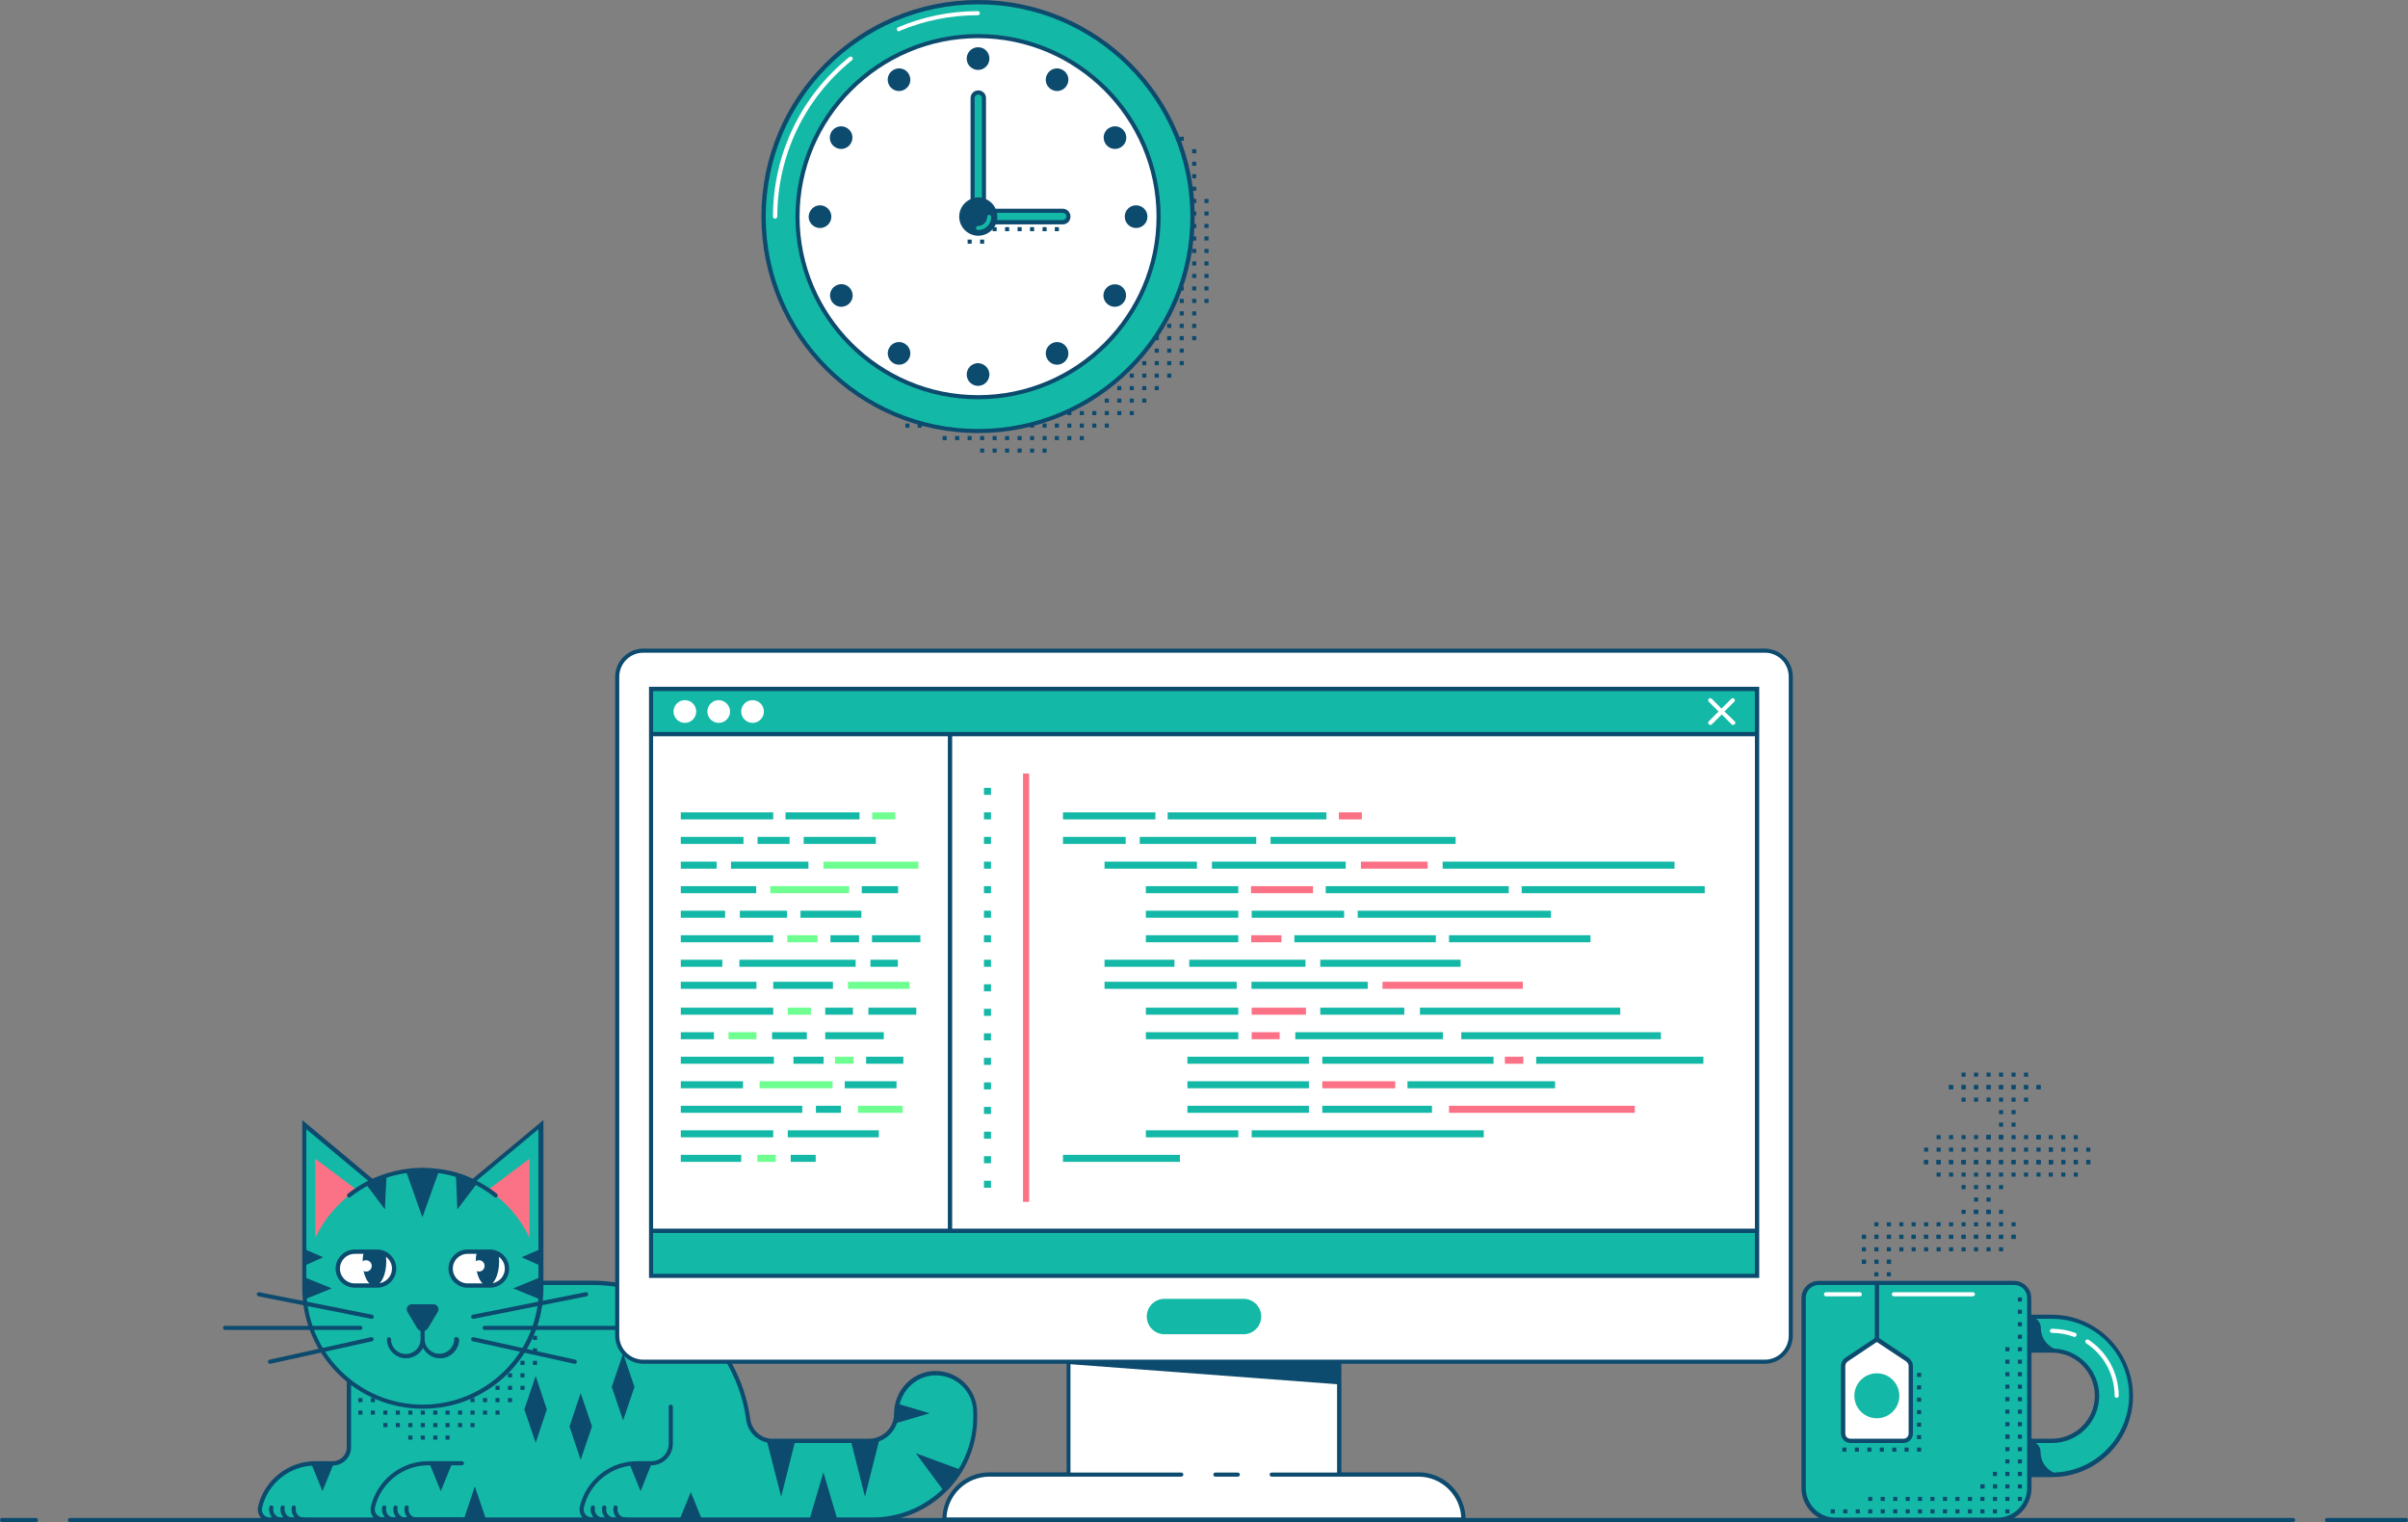 <?xml version="1.0" encoding="utf-8"?>
<!-- Generator: Adobe Illustrator 27.0.1, SVG Export Plug-In . SVG Version: 6.00 Build 0)  -->
<svg version="1.1" id="Ñëîé_1" xmlns="http://www.w3.org/2000/svg" xmlns:xlink="http://www.w3.org/1999/xlink" x="0px" y="0px"
	 viewBox="0 0 1060.4 670.2" style="enable-background:new 0 0 1060.4 670.2;" xml:space="preserve">
<rect x="0" y="0" width="1060.4" height="670.2" fill="#808080" stroke="none"/>
<style type="text/css">
	.st0{fill:#14B8A6;}
	.st1{fill:#0C4A6E;}
	.st2{fill:#FB7185;}
	.st3{fill:#FFFFFF;}
	.st4{fill:#6EFF90;}
</style>
<g>
	<g>
		<path class="st0" d="M411.3,604.6c-9.4,0.4-16.6,8.5-16.6,17.9c0,6.6-5.4,11.9-11.9,11.9h-42.7l0,0c-5.4,0-9.8-4-10.6-9.4
			c-4.6-33.9-33.6-60.2-68.8-60.2h-107v72.4c0,3.9-3.2,7.1-7.1,7.1h-7.8c-11.9,0-21.8,8.3-24.3,19.5c-0.6,2.8,1.6,5.4,4.4,5.4h201.3
			h9.9h54c25,0,45.3-20.3,45.3-45.3V622C429.5,612.1,421.3,604.1,411.3,604.6z"/>
		<g>
			<g>
				<path class="st1" d="M123.9,670.1c-1.7,0-3.2-0.7-4.2-2c-1-1.3-1.4-2.9-1.1-4.5c0.1-0.5,0.6-0.8,1.1-0.7
					c0.5,0.1,0.8,0.6,0.7,1.1c-0.2,1,0,2.1,0.7,2.9c0.7,0.9,1.7,1.3,2.8,1.3c0.5,0,0.9,0.4,0.9,0.9
					C124.8,669.7,124.4,670.1,123.9,670.1z"/>
				<path class="st1" d="M128.9,670.1c-1.7,0-3.2-0.7-4.2-2c-1-1.3-1.4-2.9-1.1-4.5c0.1-0.5,0.6-0.8,1.1-0.7
					c0.5,0.1,0.8,0.6,0.7,1.1c-0.2,1,0,2.1,0.7,2.9c0.7,0.9,1.7,1.3,2.8,1.3c0.5,0,0.9,0.4,0.9,0.9
					C129.8,669.7,129.4,670.1,128.9,670.1z"/>
				<path class="st1" d="M133.8,670.1c-1.7,0-3.2-0.7-4.2-2c-1-1.3-1.4-2.9-1.1-4.5c0.1-0.5,0.6-0.8,1.1-0.7
					c0.5,0.1,0.8,0.6,0.7,1.1c-0.2,1,0,2.1,0.7,2.9c0.7,0.9,1.7,1.3,2.8,1.3c0.5,0,0.9,0.4,0.9,0.9
					C134.8,669.7,134.4,670.1,133.8,670.1z"/>
			</g>
			<g>
				<path class="st1" d="M173.6,670.1c-1.7,0-3.2-0.7-4.2-2c-1-1.3-1.4-2.9-1.1-4.5c0.1-0.5,0.6-0.8,1.1-0.7
					c0.5,0.1,0.8,0.6,0.7,1.1c-0.2,1,0,2.1,0.7,2.9c0.7,0.9,1.7,1.3,2.8,1.3c0.5,0,0.9,0.4,0.9,0.9
					C174.5,669.7,174.1,670.1,173.6,670.1z"/>
				<path class="st1" d="M178.6,670.1c-1.7,0-3.2-0.7-4.2-2c-1-1.3-1.4-2.9-1.1-4.5c0.1-0.5,0.6-0.8,1.1-0.7
					c0.5,0.1,0.8,0.6,0.7,1.1c-0.2,1,0,2.1,0.7,2.9c0.7,0.9,1.7,1.3,2.8,1.3c0.5,0,0.9,0.4,0.9,0.9
					C179.5,669.7,179.1,670.1,178.6,670.1z"/>
				<path class="st1" d="M183.5,670.1c-1.7,0-3.2-0.7-4.2-2c-1-1.3-1.4-2.9-1.1-4.5c0.1-0.5,0.6-0.8,1.1-0.7
					c0.5,0.1,0.8,0.6,0.7,1.1c-0.2,1,0,2.1,0.7,2.9c0.7,0.9,1.7,1.3,2.8,1.3c0.5,0,0.9,0.4,0.9,0.9
					C184.5,669.7,184.1,670.1,183.5,670.1z"/>
			</g>
			<g>
				<path class="st1" d="M265.5,670.1c-1.7,0-3.2-0.7-4.2-2c-1-1.3-1.4-2.9-1.1-4.5c0.1-0.5,0.6-0.8,1.1-0.7
					c0.5,0.1,0.8,0.6,0.7,1.1c-0.2,1,0,2.1,0.7,2.9c0.7,0.9,1.7,1.3,2.8,1.3c0.5,0,0.9,0.4,0.9,0.9
					C266.5,669.7,266,670.1,265.5,670.1z"/>
				<path class="st1" d="M270.5,670.1c-1.7,0-3.2-0.7-4.2-2c-1-1.3-1.4-2.9-1.1-4.5c0.1-0.5,0.6-0.8,1.1-0.7
					c0.5,0.1,0.8,0.6,0.7,1.1c-0.2,1,0,2.1,0.7,2.9c0.7,0.9,1.7,1.3,2.8,1.3c0.5,0,0.9,0.4,0.9,0.9
					C271.4,669.7,271,670.1,270.5,670.1z"/>
				<path class="st1" d="M275.5,670.1c-1.7,0-3.2-0.7-4.2-2c-1-1.3-1.4-2.9-1.1-4.5c0.1-0.5,0.6-0.8,1.1-0.7
					c0.5,0.1,0.8,0.6,0.7,1.1c-0.2,1,0,2.1,0.7,2.9c0.7,0.9,1.7,1.3,2.8,1.3c0.5,0,0.9,0.4,0.9,0.9
					C276.4,669.7,276,670.1,275.5,670.1z"/>
			</g>
			<g>
				<path class="st1" d="M384.2,670.1H118.9c-1.7,0-3.2-0.7-4.2-2c-1-1.3-1.4-2.9-1.1-4.5c2.6-11.7,13.2-20.2,25.2-20.2h7.8
					c3.4,0,6.1-2.8,6.1-6.1v-73.4h108c35,0,65,26.2,69.7,61c0.7,4.9,4.8,8.6,9.6,8.6h42.7c3,0,5.7-1.2,7.8-3.2
					c2.1-2.1,3.2-4.8,3.2-7.7c0-10.1,7.6-18.4,17.4-18.9l0,0c5.1-0.2,9.9,1.6,13.5,5c3.7,3.5,5.7,8.2,5.7,13.3v1.9
					C430.5,649.4,409.7,670.1,384.2,670.1z M138.8,645.3c-11.1,0-21,7.9-23.4,18.7c-0.2,1,0,2.1,0.7,2.9c0.7,0.9,1.7,1.3,2.8,1.3
					h265.3c24.5,0,44.4-19.9,44.4-44.4V622c0-4.5-1.8-8.8-5.1-11.9c-3.3-3.1-7.6-4.7-12.2-4.5l0,0c-8.7,0.4-15.7,8-15.7,17
					c0,3.4-1.3,6.6-3.7,9c-2.4,2.4-5.7,3.8-9.1,3.8h-42.7c-5.8,0-10.7-4.4-11.5-10.2c-4.6-33.9-33.7-59.4-67.8-59.4H154.6v71.5
					c0,4.4-3.6,8-8,8H138.8z"/>
			</g>
			<g>
				<path class="st1" d="M203.4,670.1h-34.8c-1.7,0-3.2-0.7-4.2-2c-1-1.3-1.4-2.9-1.1-4.5c2.6-11.7,13.2-20.2,25.2-20.2h14.9
					c0.5,0,0.9,0.4,0.9,0.9c0,0.5-0.4,0.9-0.9,0.9h-14.9c-11.1,0-21,7.9-23.4,18.7c-0.2,1,0,2.1,0.7,2.9c0.7,0.9,1.7,1.3,2.8,1.3
					h34.8c0.5,0,0.9,0.4,0.9,0.9C204.3,669.7,203.9,670.1,203.4,670.1z"/>
			</g>
			<g>
				<g>
					<path class="st1" d="M260.6,670.1c-1.7,0-3.2-0.7-4.2-2c-1-1.3-1.4-2.9-1.1-4.5c2.6-11.7,13.2-20.2,25.2-20.2h6.3
						c4.2,0,7.7-3.4,7.7-7.7v-16.3c0-0.5,0.4-0.9,0.9-0.9c0.5,0,0.9,0.4,0.9,0.9v16.3c0,5.3-4.3,9.5-9.5,9.5h-6.3
						c-11.1,0-21,7.9-23.4,18.7c-0.2,1,0,2.1,0.7,2.9c0.7,0.9,1.7,1.3,2.8,1.3c0.5,0,0.9,0.4,0.9,0.9
						C261.5,669.7,261.1,670.1,260.6,670.1z"/>
				</g>
			</g>
			<polygon class="st1" points="147,644.3 142,656.6 137,644.3 			"/>
			<g>
				<polygon class="st1" points="287,644.3 282.1,656.6 277.1,644.3 				"/>
				<polygon class="st1" points="299.2,669.3 304.2,657 309.2,669.3 				"/>
			</g>
			<g>
				<polygon class="st1" points="199.1,644.3 194.1,656.6 189.1,644.3 				"/>
				<polygon class="st1" points="204.2,669.2 209.1,654.5 214.1,669.2 				"/>
			</g>
			<g>
				<polygon class="st1" points="235.9,605.9 230.9,620.6 235.9,635.3 240.8,620.6 				"/>
				<polygon class="st1" points="255.7,613.4 250.8,628.1 255.7,642.8 260.7,628.1 				"/>
				<polygon class="st1" points="274.4,596 269.4,610.7 274.4,625.4 279.4,610.7 				"/>
			</g>
			<g>
				<polygon class="st1" points="350.2,634.4 344,659 337.7,634.4 				"/>
				<polygon class="st1" points="387.1,634.4 380.9,659 374.7,634.4 				"/>
				<polygon class="st1" points="356.4,669.3 362.6,648.3 368.8,669.3 				"/>
				<polygon class="st1" points="395.3,618.1 409.4,622.3 394,626.8 				"/>
				<polygon class="st1" points="415.6,656.5 403.3,639.9 423.1,647.2 				"/>
			</g>
		</g>
		<g>
			<rect x="157.8" y="615.6" class="st1" width="1.8" height="1.8"/>
			<rect x="163.3" y="615.6" class="st1" width="1.8" height="1.8"/>
			<rect x="201.7" y="615.6" class="st1" width="1.8" height="1.8"/>
			<rect x="212.7" y="615.6" class="st1" width="1.8" height="1.8"/>
			<rect x="223.7" y="615.6" class="st1" width="1.8" height="1.8"/>
			<rect x="207.2" y="615.6" class="st1" width="1.8" height="1.8"/>
			<rect x="218.2" y="615.6" class="st1" width="1.8" height="1.8"/>
			<rect x="157.8" y="621.1" class="st1" width="1.8" height="1.8"/>
			<rect x="163.3" y="621.1" class="st1" width="1.8" height="1.8"/>
			<rect x="168.8" y="621.1" class="st1" width="1.8" height="1.8"/>
			<rect x="190.8" y="621.1" class="st1" width="1.8" height="1.8"/>
			<rect x="179.8" y="621.1" class="st1" width="1.8" height="1.8"/>
			<rect x="201.7" y="621.1" class="st1" width="1.8" height="1.8"/>
			<rect x="212.7" y="621.1" class="st1" width="1.8" height="1.8"/>
			<rect x="174.3" y="621.1" class="st1" width="1.8" height="1.8"/>
			<rect x="185.3" y="621.1" class="st1" width="1.8" height="1.8"/>
			<rect x="196.2" y="621.1" class="st1" width="1.8" height="1.8"/>
			<rect x="207.2" y="621.1" class="st1" width="1.8" height="1.8"/>
			<rect x="218.2" y="621.1" class="st1" width="1.8" height="1.8"/>
			<rect x="168.8" y="626.6" class="st1" width="1.8" height="1.8"/>
			<rect x="190.8" y="626.6" class="st1" width="1.8" height="1.8"/>
			<rect x="179.8" y="626.6" class="st1" width="1.8" height="1.8"/>
			<rect x="201.7" y="626.6" class="st1" width="1.8" height="1.8"/>
			<rect x="174.3" y="626.6" class="st1" width="1.8" height="1.8"/>
			<rect x="185.3" y="626.6" class="st1" width="1.8" height="1.8"/>
			<rect x="196.2" y="626.6" class="st1" width="1.8" height="1.8"/>
			<rect x="190.8" y="632.1" class="st1" width="1.8" height="1.8"/>
			<rect x="179.8" y="632.1" class="st1" width="1.8" height="1.8"/>
			<rect x="185.3" y="632.1" class="st1" width="1.8" height="1.8"/>
			<rect x="196.2" y="632.1" class="st1" width="1.8" height="1.8"/>
			<rect x="207.2" y="626.6" class="st1" width="1.8" height="1.8"/>
			<rect x="223.7" y="604.7" class="st1" width="1.8" height="1.8"/>
			<rect x="229.2" y="604.7" class="st1" width="1.8" height="1.8"/>
			<rect x="212.7" y="610.2" class="st1" width="1.8" height="1.8"/>
			<rect x="223.7" y="610.2" class="st1" width="1.8" height="1.8"/>
			<rect x="218.2" y="610.2" class="st1" width="1.8" height="1.8"/>
			<rect x="229.2" y="610.2" class="st1" width="1.8" height="1.8"/>
			<rect x="234.7" y="593.7" class="st1" width="1.8" height="1.8"/>
			<rect x="229.2" y="593.7" class="st1" width="1.8" height="1.8"/>
			<rect x="234.7" y="599.2" class="st1" width="1.8" height="1.8"/>
			<rect x="229.2" y="599.2" class="st1" width="1.8" height="1.8"/>
			<rect x="234.7" y="582.7" class="st1" width="1.8" height="1.8"/>
			<rect x="234.7" y="588.2" class="st1" width="1.8" height="1.8"/>
		</g>
	</g>
	<g>
		<path class="st0" d="M208.4,520.1L208.4,520.1c-6.8-3.2-14.4-5-22.4-5h0c-8,0-15.6,1.8-22.4,5v-0.1l-29.8-24.8v72.1
			c0,28.8,23.4,52.2,52.2,52.2h0c28.8,0,52.2-23.4,52.2-52.2v-72.1L208.4,520.1z"/>
		<g>
			<path class="st2" d="M157.1,523.9l-18.3-13.7v34.9C142.9,536.5,149.2,529.1,157.1,523.9z"/>
			<path class="st2" d="M233.2,545.1v-34.9l-18.3,13.7C222.8,529.1,229.2,536.5,233.2,545.1z"/>
		</g>
		<g>
			<g>
				<path class="st3" d="M166.1,566.1h-9.9c-4.1,0-7.5-3.3-7.5-7.5l0,0c0-4.1,3.3-7.5,7.5-7.5h9.9c4.1,0,7.5,3.3,7.5,7.5l0,0
					C173.6,562.7,170.3,566.1,166.1,566.1z"/>
				<path class="st1" d="M166.1,567h-9.9c-4.6,0-8.4-3.8-8.4-8.4c0-4.6,3.8-8.4,8.4-8.4h9.9c4.6,0,8.4,3.8,8.4,8.4
					C174.5,563.2,170.8,567,166.1,567z M156.2,552.1c-3.6,0-6.5,2.9-6.5,6.5s2.9,6.5,6.5,6.5h9.9c3.6,0,6.5-2.9,6.5-6.5
					s-2.9-6.5-6.5-6.5H156.2z"/>
				<path class="st1" d="M170.1,555.5c0-1.2-0.1-2.3-0.3-3.3c-1.1-0.6-2.4-1-3.7-1h-5.9c-0.3,1.3-0.5,2.8-0.5,4.3
					c0,5.8,2.3,10.6,5.2,10.6S170.1,561.3,170.1,555.5z"/>
				<path class="st3" d="M163.7,557.4c0,1.4-1.1,2.5-2.5,2.5c-1.4,0-2.5-1.1-2.5-2.5c0-1.4,1.1-2.5,2.5-2.5
					C162.5,554.9,163.7,556,163.7,557.4z"/>
			</g>
			<g>
				<path class="st3" d="M215.8,566.1h-9.9c-4.1,0-7.5-3.3-7.5-7.5l0,0c0-4.1,3.3-7.5,7.5-7.5h9.9c4.1,0,7.5,3.3,7.5,7.5l0,0
					C223.3,562.7,220,566.1,215.8,566.1z"/>
				<path class="st1" d="M215.8,567h-9.9c-4.6,0-8.4-3.8-8.4-8.4c0-4.6,3.8-8.4,8.4-8.4h9.9c4.6,0,8.4,3.8,8.4,8.4
					C224.2,563.2,220.5,567,215.8,567z M205.9,552.1c-3.6,0-6.5,2.9-6.5,6.5s2.9,6.5,6.5,6.5h9.9c3.6,0,6.5-2.9,6.5-6.5
					s-2.9-6.5-6.5-6.5H205.9z"/>
				<path class="st1" d="M219.8,555.5c0-1.2-0.1-2.3-0.3-3.3c-1.1-0.6-2.4-1-3.7-1H210c-0.3,1.3-0.5,2.8-0.5,4.3
					c0,5.8,2.3,10.6,5.2,10.6C217.5,566.1,219.8,561.3,219.8,555.5z"/>
				<circle class="st3" cx="210.9" cy="557.4" r="2.5"/>
			</g>
		</g>
		<g>
			<path class="st1" d="M208.2,519c-4.3-2-8.9-3.4-13.6-4.1c0,0,0,0,0,0c-0.8-0.1-1.7-0.2-2.5-0.3c-0.2,0-0.5,0-0.7-0.1
				c-0.7-0.1-1.3-0.1-2-0.2c-0.2,0-0.5,0-0.7,0c-0.9,0-1.8-0.1-2.6-0.1s-1.8,0-2.6,0.1c-0.2,0-0.5,0-0.7,0c-0.7,0-1.3,0.1-2,0.2
				c-0.2,0-0.5,0-0.7,0.1c-0.8,0.1-1.7,0.2-2.5,0.3c0,0,0,0,0,0c-4.7,0.8-9.3,2.2-13.6,4.1l-30.9-25.8v74
				c0,29.3,23.8,53.1,53.1,53.1s53.1-23.8,53.1-53.1v-74L208.2,519z M237.3,567.3c0,28.3-23,51.2-51.2,51.2s-51.2-23-51.2-51.2
				v-70.1l27.2,22.7c-3.1,1.6-6.1,3.5-8.9,5.7c-0.4,0.3-0.5,0.9-0.2,1.3c0.3,0.4,0.9,0.5,1.3,0.2c2.7-2.2,5.7-4,8.7-5.6l1.1-0.5
				c5.1-2.4,10.5-4,16-4.6c0.2,0,0.4,0,0.6-0.1c0.7-0.1,1.3-0.1,2-0.2c0.2,0,0.5,0,0.7,0c0.9,0,1.7-0.1,2.6-0.1s1.7,0,2.6,0.1
				c0.2,0,0.5,0,0.7,0c0.7,0,1.3,0.1,2,0.2c0.2,0,0.4,0,0.6,0.1c5.6,0.6,10.9,2.2,16,4.6l1.1,0.5c3,1.5,6,3.4,8.7,5.6
				c0.2,0.1,0.4,0.2,0.6,0.2c0.3,0,0.5-0.1,0.7-0.4c0.3-0.4,0.2-1-0.2-1.3c-2.8-2.2-5.8-4.1-8.9-5.7l27.2-22.7V567.3z"/>
			<path class="st1" d="M200.9,588.7c-0.5,0-0.9,0.4-0.9,0.9c0,3.6-2.9,6.5-6.5,6.5c-3.6,0-6.5-2.9-6.5-6.5V586
				c0.6-0.2,1.1-0.6,1.5-1.2l4.3-7.2c0.9-1.4-0.2-3.3-1.9-3.3h-9.6c-1.7,0-2.7,1.8-1.9,3.3l4.3,7.2c0.4,0.6,0.9,1,1.5,1.2v3.7
				c0,3.6-2.9,6.5-6.5,6.5s-6.5-2.9-6.5-6.5c0-0.5-0.4-0.9-0.9-0.9c-0.5,0-0.9,0.4-0.9,0.9c0,4.6,3.8,8.4,8.4,8.4
				c3.2,0,6.1-1.9,7.5-4.6c1.4,2.7,4.2,4.6,7.5,4.6c4.6,0,8.4-3.8,8.4-8.4C201.9,589.2,201.4,588.7,200.9,588.7z"/>
			<g>
				<path class="st1" d="M158.7,585.6H99.1c-0.5,0-0.9-0.4-0.9-0.9c0-0.5,0.4-0.9,0.9-0.9h59.6c0.5,0,0.9,0.4,0.9,0.9
					C159.6,585.2,159.2,585.6,158.7,585.6z"/>
				<path class="st1" d="M163.7,580.7c-0.1,0-0.1,0-0.2,0l-49.7-9.9c-0.5-0.1-0.8-0.6-0.7-1.1c0.1-0.5,0.6-0.8,1.1-0.7l49.7,9.9
					c0.5,0.1,0.8,0.6,0.7,1.1C164.5,580.4,164.1,580.7,163.7,580.7z"/>
				<path class="st1" d="M118.9,600.5c-0.4,0-0.8-0.3-0.9-0.7c-0.1-0.5,0.2-1,0.7-1.1l44.7-9.9c0.5-0.1,1,0.2,1.1,0.7
					c0.1,0.5-0.2,1-0.7,1.1l-44.7,9.9C119.1,600.5,119,600.5,118.9,600.5z"/>
				<path class="st1" d="M273,585.6h-59.6c-0.5,0-0.9-0.4-0.9-0.9c0-0.5,0.4-0.9,0.9-0.9H273c0.5,0,0.9,0.4,0.9,0.9
					C273.9,585.2,273.5,585.6,273,585.6z"/>
				<path class="st1" d="M208.4,580.7c-0.4,0-0.8-0.3-0.9-0.7c-0.1-0.5,0.2-1,0.7-1.1l49.7-9.9c0.5-0.1,1,0.2,1.1,0.7
					c0.1,0.5-0.2,1-0.7,1.1l-49.7,9.9C208.5,580.7,208.4,580.7,208.4,580.7z"/>
				<path class="st1" d="M253.1,600.5c-0.1,0-0.1,0-0.2,0l-44.7-9.9c-0.5-0.1-0.8-0.6-0.7-1.1c0.1-0.5,0.6-0.8,1.1-0.7l44.7,9.9
					c0.5,0.1,0.8,0.6,0.7,1.1C253.9,600.3,253.5,600.5,253.1,600.5z"/>
			</g>
			<g>
				<polygon class="st1" points="133.8,562.3 146.1,567.3 133.8,572.3 				"/>
				<polygon class="st1" points="133.8,549.9 142.3,553.6 133.8,557.4 				"/>
			</g>
			<g>
				<polygon class="st1" points="238.2,572.3 226,567.3 238.2,562.3 				"/>
				<polygon class="st1" points="238.2,557.4 229.7,553.6 238.2,549.9 				"/>
			</g>
			<g>
				<polygon class="st1" points="193.5,515.1 186,536 178.6,515.1 				"/>
				<polygon class="st1" points="170.2,517.9 169.5,532.5 160.7,520.8 				"/>
				<polygon class="st1" points="210.3,520.8 201.4,532.5 200.8,517.9 				"/>
			</g>
		</g>
	</g>
</g>
<g>
	<g>
		<g>
			<path class="st3" d="M777.1,599.6H283.3c-6.3,0-11.5-5.1-11.5-11.5V298c0-6.3,5.1-11.5,11.5-11.5h493.9c6.3,0,11.5,5.1,11.5,11.5
				v290.1C788.6,594.5,783.5,599.6,777.1,599.6z"/>
			<path class="st3" d="M624.6,649.3h-34.8v-49.7H470.6v49.7h-34.8c-11,0-19.9,8.9-19.9,19.9v0h228.6v0
				C644.5,658.2,635.6,649.3,624.6,649.3z"/>
			<path class="st0" d="M547.6,587.5h-34.8c-4.3,0-7.8-3.5-7.8-7.8l0,0c0-4.3,3.5-7.8,7.8-7.8h34.8c4.3,0,7.8,3.5,7.8,7.8l0,0
				C555.4,584,551.9,587.5,547.6,587.5z"/>
		</g>
		<g>
			<rect x="286.7" y="541.9" class="st0" width="487" height="19.9"/>
			<g>
				<rect x="286.7" y="303.4" class="st0" width="487" height="19.9"/>
				<path class="st3" d="M759.4,313.3l4.3-4.3c0.4-0.4,0.4-1,0-1.3c-0.4-0.4-1-0.4-1.3,0l-4.3,4.3l-4.3-4.3c-0.4-0.4-1-0.4-1.3,0
					c-0.4,0.4-0.4,1,0,1.3l4.3,4.3l-4.3,4.3c-0.4,0.4-0.4,1,0,1.3c0.2,0.2,0.4,0.3,0.7,0.3s0.5-0.1,0.7-0.3l4.3-4.3l4.3,4.3
					c0.2,0.2,0.4,0.3,0.7,0.3c0.2,0,0.5-0.1,0.7-0.3c0.4-0.4,0.4-1,0-1.3L759.4,313.3z"/>
				<circle class="st3" cx="301.6" cy="313.3" r="5"/>
				<path class="st3" d="M321.5,313.3c0,2.7-2.2,5-5,5c-2.7,0-5-2.2-5-5c0-2.7,2.2-5,5-5C319.2,308.3,321.5,310.6,321.5,313.3z"/>
				<circle class="st3" cx="331.4" cy="313.3" r="5"/>
			</g>
			<g>
				<g>
					<rect x="638.1" y="486.9" class="st2" width="81.8" height="3.1"/>
					<rect x="582.3" y="476.1" class="st2" width="32.1" height="3.1"/>
					<rect x="662.7" y="465.3" class="st2" width="8.1" height="3.1"/>
					<rect x="551.2" y="454.5" class="st2" width="12.3" height="3.1"/>
					<rect x="551.2" y="443.7" class="st2" width="23.9" height="3.1"/>
					<rect x="589.6" y="357.7" class="st2" width="10.1" height="3.1"/>
					<rect x="551" y="411.8" class="st2" width="13.3" height="3.1"/>
					<rect x="550.9" y="390.2" class="st2" width="27.3" height="3.1"/>
					<rect x="599.3" y="379.4" class="st2" width="29.4" height="3.1"/>
					<rect x="608.8" y="432.3" class="st2" width="61.8" height="3.1"/>
				</g>
				<g>
					<rect x="504.6" y="497.7" class="st0" width="40.7" height="3.1"/>
					<rect x="504.6" y="454.5" class="st0" width="40.7" height="3.1"/>
					<rect x="522.9" y="486.9" class="st0" width="53.5" height="3.1"/>
					<rect x="504.6" y="443.7" class="st0" width="40.7" height="3.1"/>
					<rect x="522.9" y="476.1" class="st0" width="53.5" height="3.1"/>
					<rect x="522.9" y="465.3" class="st0" width="53.5" height="3.1"/>
					<rect x="582.3" y="486.9" class="st0" width="48.3" height="3.1"/>
					<rect x="619.8" y="476.1" class="st0" width="65" height="3.1"/>
					<rect x="582.3" y="465.3" class="st0" width="75.4" height="3.1"/>
					<rect x="676.5" y="465.3" class="st0" width="73.6" height="3.1"/>
					<rect x="551.2" y="497.7" class="st0" width="102.2" height="3.1"/>
					<rect x="570.4" y="454.5" class="st0" width="65" height="3.1"/>
					<rect x="643.5" y="454.5" class="st0" width="87.9" height="3.1"/>
					<rect x="581.4" y="443.7" class="st0" width="37" height="3.1"/>
					<rect x="625.3" y="443.7" class="st0" width="88.2" height="3.1"/>
					<rect x="504.6" y="411.8" class="st0" width="40.7" height="3.1"/>
					<rect x="468.1" y="357.7" class="st0" width="40.7" height="3.1"/>
					<rect x="514.2" y="357.7" class="st0" width="69.9" height="3.1"/>
					<rect x="468.1" y="368.5" class="st0" width="27.6" height="3.1"/>
					<rect x="501.9" y="368.5" class="st0" width="51.3" height="3.1"/>
					<rect x="559.5" y="368.5" class="st0" width="81.5" height="3.1"/>
					<rect x="504.6" y="390.2" class="st0" width="40.7" height="3.1"/>
					<rect x="504.6" y="401" class="st0" width="40.7" height="3.1"/>
					<rect x="570" y="411.8" class="st0" width="62.3" height="3.1"/>
					<rect x="638.1" y="411.8" class="st0" width="62.3" height="3.1"/>
					<rect x="583.8" y="390.2" class="st0" width="80.6" height="3.1"/>
					<rect x="670.1" y="390.2" class="st0" width="80.6" height="3.1"/>
					<rect x="551.2" y="401" class="st0" width="40.7" height="3.1"/>
					<rect x="597.9" y="401" class="st0" width="85.1" height="3.1"/>
					<rect x="486.4" y="379.4" class="st0" width="40.7" height="3.1"/>
					<rect x="533.7" y="379.4" class="st0" width="58.9" height="3.1"/>
					<rect x="635.3" y="379.4" class="st0" width="102.1" height="3.1"/>
					<rect x="486.4" y="422.6" class="st0" width="30.8" height="3.1"/>
					<rect x="523.7" y="422.6" class="st0" width="51.2" height="3.1"/>
					<rect x="581.4" y="422.6" class="st0" width="61.8" height="3.1"/>
					<rect x="486.4" y="432.3" class="st0" width="58.2" height="3.1"/>
					<rect x="551.1" y="432.3" class="st0" width="51.2" height="3.1"/>
					<rect x="468.1" y="508.5" class="st0" width="51.5" height="3.1"/>
				</g>
				<rect x="450.5" y="340.6" class="st2" width="2.7" height="188.6"/>
				<g>
					<rect x="433.3" y="357.7" class="st0" width="3.1" height="3.1"/>
					<rect x="433.3" y="368.5" class="st0" width="3.1" height="3.1"/>
					<rect x="433.3" y="346.9" class="st0" width="3.1" height="3.1"/>
					<rect x="433.3" y="379.4" class="st0" width="3.1" height="3.1"/>
					<rect x="433.3" y="390.2" class="st0" width="3.1" height="3.1"/>
					<rect x="433.3" y="411.8" class="st0" width="3.1" height="3.1"/>
					<rect x="433.3" y="422.6" class="st0" width="3.1" height="3.1"/>
					<rect x="433.3" y="401" class="st0" width="3.1" height="3.1"/>
					<rect x="433.3" y="433.4" class="st0" width="3.1" height="3.1"/>
					<rect x="433.3" y="444.2" class="st0" width="3.1" height="3.1"/>
					<rect x="433.3" y="455" class="st0" width="3.1" height="3.1"/>
					<rect x="433.3" y="465.8" class="st0" width="3.1" height="3.1"/>
					<rect x="433.3" y="487.4" class="st0" width="3.1" height="3.1"/>
					<rect x="433.3" y="498.3" class="st0" width="3.1" height="3.1"/>
					<rect x="433.3" y="476.6" class="st0" width="3.1" height="3.1"/>
					<rect x="433.3" y="509.1" class="st0" width="3.1" height="3.1"/>
					<rect x="433.3" y="519.9" class="st0" width="3.1" height="3.1"/>
				</g>
			</g>
			<g>
				<rect x="377.8" y="486.9" class="st4" width="19.7" height="3.1"/>
				<rect x="334.5" y="476.1" class="st4" width="32.1" height="3.1"/>
				<rect x="367.7" y="465.3" class="st4" width="8.1" height="3.1"/>
				<rect x="333.5" y="508.5" class="st4" width="8.1" height="3.1"/>
				<rect x="320.8" y="454.5" class="st4" width="12.3" height="3.1"/>
				<rect x="346.9" y="443.7" class="st4" width="10.2" height="3.1"/>
				<rect x="384.1" y="357.7" class="st4" width="10.1" height="3.1"/>
				<rect x="346.7" y="411.8" class="st4" width="13.3" height="3.1"/>
				<rect x="339.2" y="390.2" class="st4" width="34.7" height="3.1"/>
				<rect x="362.6" y="379.4" class="st4" width="41.8" height="3.1"/>
				<rect x="373.4" y="432.3" class="st4" width="27.1" height="3.1"/>
				<rect x="299.8" y="497.7" class="st0" width="40.7" height="3.1"/>
				<rect x="299.8" y="454.5" class="st0" width="14.6" height="3.1"/>
				<rect x="299.8" y="486.9" class="st0" width="53.5" height="3.1"/>
				<rect x="299.8" y="443.7" class="st0" width="40.7" height="3.1"/>
				<rect x="299.8" y="476.1" class="st0" width="27.4" height="3.1"/>
				<rect x="299.8" y="465.3" class="st0" width="41" height="3.1"/>
				<rect x="359.3" y="486.9" class="st0" width="11" height="3.1"/>
				<rect x="348.2" y="508.5" class="st0" width="11" height="3.1"/>
				<rect x="372" y="476.1" class="st0" width="22.8" height="3.1"/>
				<rect x="349.4" y="465.3" class="st0" width="13.3" height="3.1"/>
				<rect x="381.4" y="465.3" class="st0" width="16.4" height="3.1"/>
				<rect x="346.9" y="497.7" class="st0" width="40.1" height="3.1"/>
				<rect x="340" y="454.5" class="st0" width="15.3" height="3.1"/>
				<rect x="363.4" y="454.5" class="st0" width="25.8" height="3.1"/>
				<rect x="363.4" y="443.7" class="st0" width="12.2" height="3.1"/>
				<rect x="382.4" y="443.7" class="st0" width="21.1" height="3.1"/>
				<rect x="299.8" y="411.8" class="st0" width="40.7" height="3.1"/>
				<rect x="299.8" y="357.7" class="st0" width="40.7" height="3.1"/>
				<rect x="345.9" y="357.7" class="st0" width="32.6" height="3.1"/>
				<rect x="299.8" y="368.5" class="st0" width="27.6" height="3.1"/>
				<rect x="333.6" y="368.5" class="st0" width="14.1" height="3.1"/>
				<rect x="353.9" y="368.5" class="st0" width="31.8" height="3.1"/>
				<rect x="299.8" y="390.2" class="st0" width="33.2" height="3.1"/>
				<rect x="299.8" y="401" class="st0" width="19.5" height="3.1"/>
				<rect x="365.7" y="411.8" class="st0" width="12.6" height="3.1"/>
				<rect x="384" y="411.8" class="st0" width="21.3" height="3.1"/>
				<rect x="379.5" y="390.2" class="st0" width="16" height="3.1"/>
				<rect x="325.8" y="401" class="st0" width="20.8" height="3.1"/>
				<rect x="352.5" y="401" class="st0" width="26.8" height="3.1"/>
				<rect x="299.8" y="379.4" class="st0" width="15.8" height="3.1"/>
				<rect x="321.9" y="379.4" class="st0" width="34.1" height="3.1"/>
				<rect x="299.8" y="422.6" class="st0" width="18.3" height="3.1"/>
				<rect x="325.6" y="422.6" class="st0" width="51.2" height="3.1"/>
				<rect x="383.3" y="422.6" class="st0" width="12.1" height="3.1"/>
				<rect x="299.8" y="432.3" class="st0" width="33.3" height="3.1"/>
				<rect x="340.5" y="432.3" class="st0" width="26.3" height="3.1"/>
				<rect x="299.8" y="508.5" class="st0" width="26.6" height="3.1"/>
			</g>
		</g>
	</g>
	<g>
		<path class="st1" d="M285.8,302.4v260.3h488.9V302.4H285.8z M287.6,541V324.2h129.8V541H287.6z M419.3,324.2h353.5V541H419.3
			V324.2z M772.8,304.3v18H287.6v-18H772.8z M287.6,560.9v-18h485.2v18H287.6z"/>
		<g>
			<path class="st1" d="M777.1,285.6H283.3c-6.8,0-12.4,5.6-12.4,12.4v290.1c0,6.8,5.6,12.4,12.4,12.4h186.4v47.8h-33.9
				c-11.5,0-20.8,9.3-20.8,20.8c0,0.5,0.4,0.9,0.9,0.9h228.6c0.5,0,0.9-0.4,0.9-0.9c0-11.5-9.3-20.8-20.8-20.8h-33.9v-47.8h186.4
				c6.8,0,12.4-5.6,12.4-12.4V298C789.5,291.2,784,285.6,777.1,285.6z M624.6,650.2c10.1,0,18.4,8,18.9,18H416.8
				c0.5-10,8.8-18,18.9-18h34.8h49.7c0.5,0,0.9-0.4,0.9-0.9c0-0.5-0.4-0.9-0.9-0.9h-48.8v-47.7l117.4,8.8v38.9H560
				c-0.5,0-0.9,0.4-0.9,0.9c0,0.5,0.4,0.9,0.9,0.9h29.8H624.6z M787.7,588.1c0,5.8-4.7,10.6-10.5,10.6H589.8H470.6H283.3
				c-5.8,0-10.6-4.7-10.6-10.6V298c0-5.8,4.7-10.6,10.6-10.6h493.9c5.8,0,10.5,4.7,10.5,10.6V588.1z"/>
			<path class="st1" d="M545.1,648.4h-9.9c-0.5,0-0.9,0.4-0.9,0.9c0,0.5,0.4,0.9,0.9,0.9h9.9c0.5,0,0.9-0.4,0.9-0.9
				C546,648.8,545.6,648.4,545.1,648.4z"/>
		</g>
	</g>
</g>
<g>
	<g>
		<rect x="863.8" y="532.7" class="st1" width="1.8" height="1.8"/>
		<rect x="863.8" y="521.8" class="st1" width="1.8" height="1.8"/>
		<rect x="869.3" y="532.7" class="st1" width="1.8" height="1.8"/>
		<rect x="836.4" y="538.2" class="st1" width="1.8" height="1.8"/>
		<rect x="847.3" y="538.2" class="st1" width="1.8" height="1.8"/>
		<rect x="852.8" y="538.2" class="st1" width="1.8" height="1.8"/>
		<rect x="858.3" y="538.2" class="st1" width="1.8" height="1.8"/>
		<rect x="863.8" y="538.2" class="st1" width="1.8" height="1.8"/>
		<rect x="830.9" y="538.2" class="st1" width="1.8" height="1.8"/>
		<rect x="825.4" y="538.2" class="st1" width="1.8" height="1.8"/>
		<rect x="841.8" y="538.2" class="st1" width="1.8" height="1.8"/>
		<rect x="836.4" y="543.7" class="st1" width="1.8" height="1.8"/>
		<rect x="847.3" y="543.7" class="st1" width="1.8" height="1.8"/>
		<rect x="830.9" y="543.7" class="st1" width="1.8" height="1.8"/>
		<rect x="841.8" y="543.7" class="st1" width="1.8" height="1.8"/>
		<rect x="819.9" y="543.7" class="st1" width="1.8" height="1.8"/>
		<rect x="825.4" y="543.7" class="st1" width="1.8" height="1.8"/>
		<rect x="880.3" y="532.7" class="st1" width="1.8" height="1.8"/>
		<rect x="880.3" y="521.8" class="st1" width="1.8" height="1.8"/>
		<rect x="874.8" y="532.7" class="st1" width="1.8" height="1.8"/>
		<rect x="869.3" y="538.2" class="st1" width="1.8" height="1.8"/>
		<rect x="880.3" y="538.2" class="st1" width="1.8" height="1.8"/>
		<rect x="885.8" y="538.2" class="st1" width="1.8" height="1.8"/>
		<rect x="874.8" y="538.2" class="st1" width="1.8" height="1.8"/>
		<rect x="869.3" y="543.7" class="st1" width="1.8" height="1.8"/>
		<rect x="880.3" y="543.7" class="st1" width="1.8" height="1.8"/>
		<rect x="874.8" y="543.7" class="st1" width="1.8" height="1.8"/>
		<rect x="852.8" y="543.7" class="st1" width="1.8" height="1.8"/>
		<rect x="863.8" y="543.7" class="st1" width="1.8" height="1.8"/>
		<rect x="858.3" y="543.7" class="st1" width="1.8" height="1.8"/>
		<rect x="885.8" y="543.7" class="st1" width="1.8" height="1.8"/>
		<rect x="819.9" y="543.7" class="st1" width="1.8" height="1.8"/>
		<rect x="836.4" y="543.7" class="st1" width="1.8" height="1.8"/>
		<rect x="847.3" y="543.7" class="st1" width="1.8" height="1.8"/>
		<rect x="852.8" y="543.7" class="st1" width="1.8" height="1.8"/>
		<rect x="858.3" y="543.7" class="st1" width="1.8" height="1.8"/>
		<rect x="863.8" y="543.7" class="st1" width="1.8" height="1.8"/>
		<rect x="830.9" y="543.7" class="st1" width="1.8" height="1.8"/>
		<rect x="825.4" y="543.7" class="st1" width="1.8" height="1.8"/>
		<rect x="841.8" y="543.7" class="st1" width="1.8" height="1.8"/>
		<rect x="836.4" y="549.2" class="st1" width="1.8" height="1.8"/>
		<rect x="847.3" y="549.2" class="st1" width="1.8" height="1.8"/>
		<rect x="830.9" y="549.2" class="st1" width="1.8" height="1.8"/>
		<rect x="841.8" y="549.2" class="st1" width="1.8" height="1.8"/>
		<rect x="825.4" y="549.2" class="st1" width="1.8" height="1.8"/>
		<rect x="819.9" y="549.2" class="st1" width="1.8" height="1.8"/>
		<rect x="830.9" y="554.7" class="st1" width="1.8" height="1.8"/>
		<rect x="819.9" y="554.7" class="st1" width="1.8" height="1.8"/>
		<rect x="825.4" y="554.7" class="st1" width="1.8" height="1.8"/>
		<rect x="819.9" y="554.7" class="st1" width="1.8" height="1.8"/>
		<rect x="830.9" y="554.7" class="st1" width="1.8" height="1.8"/>
		<rect x="825.4" y="554.7" class="st1" width="1.8" height="1.8"/>
		<rect x="830.9" y="560.2" class="st1" width="1.8" height="1.8"/>
		<rect x="825.4" y="560.2" class="st1" width="1.8" height="1.8"/>
		<rect x="869.3" y="543.7" class="st1" width="1.8" height="1.8"/>
		<rect x="880.3" y="543.7" class="st1" width="1.8" height="1.8"/>
		<rect x="885.8" y="543.7" class="st1" width="1.8" height="1.8"/>
		<rect x="874.8" y="543.7" class="st1" width="1.8" height="1.8"/>
		<rect x="869.3" y="521.8" class="st1" width="1.8" height="1.8"/>
		<rect x="874.8" y="521.8" class="st1" width="1.8" height="1.8"/>
		<rect x="869.3" y="527.3" class="st1" width="1.8" height="1.8"/>
		<rect x="874.8" y="527.3" class="st1" width="1.8" height="1.8"/>
		<rect x="869.3" y="516.3" class="st1" width="1.8" height="1.8"/>
		<rect x="874.8" y="516.3" class="st1" width="1.8" height="1.8"/>
		<rect x="880.3" y="494.3" class="st1" width="1.8" height="1.8"/>
		<rect x="885.8" y="494.3" class="st1" width="1.8" height="1.8"/>
		<rect x="885.8" y="499.8" class="st1" width="1.8" height="1.8"/>
		<rect x="891.3" y="499.8" class="st1" width="1.8" height="1.8"/>
		<rect x="880.3" y="488.8" class="st1" width="1.8" height="1.8"/>
		<rect x="885.8" y="488.8" class="st1" width="1.8" height="1.8"/>
		<rect x="880.3" y="483.3" class="st1" width="1.8" height="1.8"/>
		<rect x="885.8" y="483.3" class="st1" width="1.8" height="1.8"/>
		<rect x="869.3" y="532.7" class="st1" width="1.8" height="1.8"/>
		<rect x="874.8" y="532.7" class="st1" width="1.8" height="1.8"/>
		<rect x="869.3" y="532.7" class="st1" width="1.8" height="1.8"/>
		<rect x="874.8" y="532.7" class="st1" width="1.8" height="1.8"/>
		<rect x="869.3" y="549.2" class="st1" width="1.8" height="1.8"/>
		<rect x="880.3" y="549.2" class="st1" width="1.8" height="1.8"/>
		<rect x="874.8" y="549.2" class="st1" width="1.8" height="1.8"/>
		<rect x="852.8" y="549.2" class="st1" width="1.8" height="1.8"/>
		<rect x="863.8" y="549.2" class="st1" width="1.8" height="1.8"/>
		<rect x="858.3" y="549.2" class="st1" width="1.8" height="1.8"/>
		<rect x="863.8" y="472.3" class="st1" width="1.8" height="1.8"/>
		<rect x="869.3" y="472.3" class="st1" width="1.8" height="1.8"/>
		<rect x="874.8" y="472.3" class="st1" width="1.8" height="1.8"/>
		<rect x="880.3" y="472.3" class="st1" width="1.8" height="1.8"/>
		<rect x="863.8" y="477.8" class="st1" width="1.8" height="1.8"/>
		<rect x="858.3" y="477.8" class="st1" width="1.8" height="1.8"/>
		<rect x="885.8" y="472.3" class="st1" width="1.8" height="1.8"/>
		<rect x="891.3" y="472.3" class="st1" width="1.8" height="1.8"/>
		<rect x="885.8" y="477.8" class="st1" width="1.8" height="1.8"/>
		<rect x="896.8" y="477.8" class="st1" width="1.8" height="1.8"/>
		<rect x="891.3" y="477.8" class="st1" width="1.8" height="1.8"/>
		<rect x="869.3" y="477.8" class="st1" width="1.8" height="1.8"/>
		<rect x="880.3" y="477.8" class="st1" width="1.8" height="1.8"/>
		<rect x="874.8" y="477.8" class="st1" width="1.8" height="1.8"/>
		<rect x="863.8" y="477.8" class="st1" width="1.8" height="1.8"/>
		<rect x="869.3" y="477.8" class="st1" width="1.8" height="1.8"/>
		<rect x="874.8" y="477.8" class="st1" width="1.8" height="1.8"/>
		<rect x="880.3" y="477.8" class="st1" width="1.8" height="1.8"/>
		<rect x="858.3" y="477.8" class="st1" width="1.8" height="1.8"/>
		<rect x="863.8" y="483.3" class="st1" width="1.8" height="1.8"/>
		<rect x="885.8" y="477.8" class="st1" width="1.8" height="1.8"/>
		<rect x="896.8" y="477.8" class="st1" width="1.8" height="1.8"/>
		<rect x="891.3" y="477.8" class="st1" width="1.8" height="1.8"/>
		<rect x="891.3" y="483.3" class="st1" width="1.8" height="1.8"/>
		<rect x="869.3" y="483.3" class="st1" width="1.8" height="1.8"/>
		<rect x="874.8" y="483.3" class="st1" width="1.8" height="1.8"/>
		<rect x="869.3" y="499.8" class="st1" width="1.8" height="1.8"/>
		<rect x="874.8" y="499.8" class="st1" width="1.8" height="1.8"/>
		<rect x="863.8" y="505.3" class="st1" width="1.8" height="1.8"/>
		<rect x="869.3" y="505.3" class="st1" width="1.8" height="1.8"/>
		<rect x="896.8" y="499.8" class="st1" width="1.8" height="1.8"/>
		<rect x="880.3" y="499.8" class="st1" width="1.8" height="1.8"/>
		<rect x="874.8" y="505.3" class="st1" width="1.8" height="1.8"/>
		<rect x="885.8" y="505.3" class="st1" width="1.8" height="1.8"/>
		<rect x="891.3" y="505.3" class="st1" width="1.8" height="1.8"/>
		<rect x="896.8" y="505.3" class="st1" width="1.8" height="1.8"/>
		<rect x="902.2" y="505.3" class="st1" width="1.8" height="1.8"/>
		<rect x="880.3" y="505.3" class="st1" width="1.8" height="1.8"/>
		<rect x="874.8" y="510.8" class="st1" width="1.8" height="1.8"/>
		<rect x="885.8" y="510.8" class="st1" width="1.8" height="1.8"/>
		<rect x="880.3" y="510.8" class="st1" width="1.8" height="1.8"/>
		<rect x="869.3" y="510.8" class="st1" width="1.8" height="1.8"/>
		<rect x="863.8" y="510.8" class="st1" width="1.8" height="1.8"/>
		<rect x="891.3" y="510.8" class="st1" width="1.8" height="1.8"/>
		<rect x="896.8" y="510.8" class="st1" width="1.8" height="1.8"/>
		<rect x="902.2" y="510.8" class="st1" width="1.8" height="1.8"/>
		<rect x="863.8" y="510.8" class="st1" width="1.8" height="1.8"/>
		<rect x="869.3" y="510.8" class="st1" width="1.8" height="1.8"/>
		<rect x="874.8" y="510.8" class="st1" width="1.8" height="1.8"/>
		<rect x="885.8" y="510.8" class="st1" width="1.8" height="1.8"/>
		<rect x="891.3" y="510.8" class="st1" width="1.8" height="1.8"/>
		<rect x="896.8" y="510.8" class="st1" width="1.8" height="1.8"/>
		<rect x="902.2" y="510.8" class="st1" width="1.8" height="1.8"/>
		<rect x="880.3" y="510.8" class="st1" width="1.8" height="1.8"/>
		<rect x="874.8" y="499.8" class="st1" width="1.8" height="1.8"/>
		<rect x="880.3" y="499.8" class="st1" width="1.8" height="1.8"/>
		<rect x="874.8" y="499.8" class="st1" width="1.8" height="1.8"/>
		<rect x="880.3" y="499.8" class="st1" width="1.8" height="1.8"/>
		<rect x="885.8" y="516.3" class="st1" width="1.8" height="1.8"/>
		<rect x="880.3" y="516.3" class="st1" width="1.8" height="1.8"/>
		<rect x="863.8" y="516.3" class="st1" width="1.8" height="1.8"/>
		<rect x="858.3" y="516.3" class="st1" width="1.8" height="1.8"/>
		<rect x="852.8" y="505.3" class="st1" width="1.8" height="1.8"/>
		<rect x="858.3" y="505.3" class="st1" width="1.8" height="1.8"/>
		<rect x="863.8" y="499.8" class="st1" width="1.8" height="1.8"/>
		<rect x="858.3" y="499.8" class="st1" width="1.8" height="1.8"/>
		<rect x="863.8" y="510.8" class="st1" width="1.8" height="1.8"/>
		<rect x="858.3" y="510.8" class="st1" width="1.8" height="1.8"/>
		<rect x="852.8" y="510.8" class="st1" width="1.8" height="1.8"/>
		<rect x="852.8" y="510.8" class="st1" width="1.8" height="1.8"/>
		<rect x="858.3" y="510.8" class="st1" width="1.8" height="1.8"/>
		<rect x="852.8" y="516.3" class="st1" width="1.8" height="1.8"/>
		<rect x="847.3" y="505.3" class="st1" width="1.8" height="1.8"/>
		<rect x="852.8" y="499.8" class="st1" width="1.8" height="1.8"/>
		<rect x="852.8" y="510.8" class="st1" width="1.8" height="1.8"/>
		<rect x="847.3" y="510.8" class="st1" width="1.8" height="1.8"/>
		<rect x="847.3" y="510.8" class="st1" width="1.8" height="1.8"/>
		<rect x="891.3" y="516.3" class="st1" width="1.8" height="1.8"/>
		<rect x="896.8" y="516.3" class="st1" width="1.8" height="1.8"/>
		<rect x="902.2" y="499.8" class="st1" width="1.8" height="1.8"/>
		<rect x="907.7" y="499.8" class="st1" width="1.8" height="1.8"/>
		<rect x="913.2" y="499.8" class="st1" width="1.8" height="1.8"/>
		<rect x="896.8" y="499.8" class="st1" width="1.8" height="1.8"/>
		<rect x="902.2" y="505.3" class="st1" width="1.8" height="1.8"/>
		<rect x="907.7" y="505.3" class="st1" width="1.8" height="1.8"/>
		<rect x="913.2" y="505.3" class="st1" width="1.8" height="1.8"/>
		<rect x="918.7" y="505.3" class="st1" width="1.8" height="1.8"/>
		<rect x="902.2" y="510.8" class="st1" width="1.8" height="1.8"/>
		<rect x="896.8" y="510.8" class="st1" width="1.8" height="1.8"/>
		<rect x="907.7" y="510.8" class="st1" width="1.8" height="1.8"/>
		<rect x="913.2" y="510.8" class="st1" width="1.8" height="1.8"/>
		<rect x="918.7" y="510.8" class="st1" width="1.8" height="1.8"/>
		<rect x="902.2" y="510.8" class="st1" width="1.8" height="1.8"/>
		<rect x="907.7" y="510.8" class="st1" width="1.8" height="1.8"/>
		<rect x="913.2" y="510.8" class="st1" width="1.8" height="1.8"/>
		<rect x="918.7" y="510.8" class="st1" width="1.8" height="1.8"/>
		<rect x="896.8" y="499.8" class="st1" width="1.8" height="1.8"/>
		<rect x="902.2" y="516.3" class="st1" width="1.8" height="1.8"/>
		<rect x="907.7" y="516.3" class="st1" width="1.8" height="1.8"/>
		<rect x="913.2" y="516.3" class="st1" width="1.8" height="1.8"/>
	</g>
	<path class="st0" d="M879.5,669.3h-71.1c-7.8,0-14.1-6.3-14.1-14.1v-83.6c0-3.7,3-6.7,6.7-6.7h86c3.7,0,6.7,3,6.7,6.7v83.6
		C893.6,662.9,887.3,669.3,879.5,669.3z"/>
	<path class="st0" d="M903.5,579.8h-9.9v14.9h9.9c11,0,19.9,8.9,19.9,19.9c0,11-8.9,19.9-19.9,19.9h-9.9v14.9h9.9
		c19.2,0,34.8-15.6,34.8-34.8C938.3,595.4,922.7,579.8,903.5,579.8z"/>
	<g>
		<path class="st3" d="M932.1,615.5c-0.5,0-0.9-0.4-0.9-0.9c0-9.3-4.7-18-12.5-23.1c-0.4-0.3-0.5-0.9-0.3-1.3
			c0.3-0.4,0.9-0.5,1.3-0.3c8.3,5.5,13.3,14.7,13.3,24.7C933,615.1,932.6,615.5,932.1,615.5z"/>
		<path class="st3" d="M913.5,588.7c-0.1,0-0.2,0-0.3-0.1c-3.1-1.1-6.3-1.7-9.6-1.7c-0.5,0-0.9-0.4-0.9-0.9c0-0.5,0.4-0.9,0.9-0.9
			c3.5,0,7,0.6,10.3,1.8c0.5,0.2,0.7,0.7,0.5,1.2C914.2,588.5,913.8,588.7,913.5,588.7z"/>
	</g>
	<g>
		<path class="st3" d="M838.1,634.5h-23.3c-1.8,0-3.3-1.5-3.3-3.3v-29.6c0-1.2,0.6-2.3,1.6-3l13.3-8.9l13.3,8.9c1,0.7,1.6,1.8,1.6,3
			v29.6C841.4,633,839.9,634.5,838.1,634.5z"/>
		<circle class="st0" cx="826.5" cy="614.6" r="9.9"/>
	</g>
	<g>
		<rect x="844.2" y="604.5" class="st1" width="1.8" height="1.8"/>
		<rect x="844.2" y="610" class="st1" width="1.8" height="1.8"/>
		<rect x="844.2" y="615.4" class="st1" width="1.8" height="1.8"/>
		<rect x="844.2" y="620.9" class="st1" width="1.8" height="1.8"/>
		<rect x="844.2" y="626.4" class="st1" width="1.8" height="1.8"/>
		<rect x="811.3" y="637.4" class="st1" width="1.8" height="1.8"/>
		<rect x="822.3" y="637.4" class="st1" width="1.8" height="1.8"/>
		<rect x="816.8" y="637.4" class="st1" width="1.8" height="1.8"/>
		<rect x="844.2" y="631.9" class="st1" width="1.8" height="1.8"/>
		<rect x="844.2" y="637.4" class="st1" width="1.8" height="1.8"/>
		<rect x="833.3" y="637.4" class="st1" width="1.8" height="1.8"/>
		<rect x="827.8" y="637.4" class="st1" width="1.8" height="1.8"/>
		<rect x="838.7" y="637.4" class="st1" width="1.8" height="1.8"/>
	</g>
	<g>
		<rect x="888.6" y="571.3" class="st1" width="1.8" height="1.8"/>
		<rect x="888.6" y="576.7" class="st1" width="1.8" height="1.8"/>
		<rect x="888.6" y="582.2" class="st1" width="1.8" height="1.8"/>
		<rect x="888.6" y="587.7" class="st1" width="1.8" height="1.8"/>
		<rect x="883.1" y="593.2" class="st1" width="1.8" height="1.8"/>
		<rect x="888.6" y="593.2" class="st1" width="1.8" height="1.8"/>
		<rect x="888.6" y="598.7" class="st1" width="1.8" height="1.8"/>
		<rect x="883.1" y="598.7" class="st1" width="1.8" height="1.8"/>
		<rect x="883.1" y="604.2" class="st1" width="1.8" height="1.8"/>
		<rect x="888.6" y="604.2" class="st1" width="1.8" height="1.8"/>
		<rect x="888.6" y="609.7" class="st1" width="1.8" height="1.8"/>
		<rect x="883.1" y="609.7" class="st1" width="1.8" height="1.8"/>
		<rect x="883.1" y="615.2" class="st1" width="1.8" height="1.8"/>
		<rect x="888.6" y="615.2" class="st1" width="1.8" height="1.8"/>
		<rect x="888.6" y="620.7" class="st1" width="1.8" height="1.8"/>
		<rect x="883.1" y="620.7" class="st1" width="1.8" height="1.8"/>
		<rect x="883.1" y="626.2" class="st1" width="1.8" height="1.8"/>
		<rect x="888.6" y="626.2" class="st1" width="1.8" height="1.8"/>
		<rect x="888.6" y="631.7" class="st1" width="1.8" height="1.8"/>
		<rect x="883.1" y="631.7" class="st1" width="1.8" height="1.8"/>
		<rect x="883.1" y="631.7" class="st1" width="1.8" height="1.8"/>
		<rect x="883.1" y="637.2" class="st1" width="1.8" height="1.8"/>
		<rect x="888.6" y="637.2" class="st1" width="1.8" height="1.8"/>
		<rect x="888.6" y="642.6" class="st1" width="1.8" height="1.8"/>
		<rect x="883.1" y="642.6" class="st1" width="1.8" height="1.8"/>
		<rect x="877.6" y="648.1" class="st1" width="1.8" height="1.8"/>
		<rect x="883.1" y="648.1" class="st1" width="1.8" height="1.8"/>
		<rect x="888.6" y="648.1" class="st1" width="1.8" height="1.8"/>
		<rect x="877.6" y="653.6" class="st1" width="1.8" height="1.8"/>
		<rect x="888.6" y="653.6" class="st1" width="1.8" height="1.8"/>
		<rect x="883.1" y="653.6" class="st1" width="1.8" height="1.8"/>
		<rect x="872.1" y="653.6" class="st1" width="1.8" height="1.8"/>
		<rect x="877.6" y="653.6" class="st1" width="1.8" height="1.8"/>
		<rect x="872.1" y="653.6" class="st1" width="1.8" height="1.8"/>
		<rect x="828.2" y="659.1" class="st1" width="1.8" height="1.8"/>
		<rect x="839.2" y="659.1" class="st1" width="1.8" height="1.8"/>
		<rect x="844.6" y="659.1" class="st1" width="1.8" height="1.8"/>
		<rect x="850.1" y="659.1" class="st1" width="1.8" height="1.8"/>
		<rect x="822.7" y="659.1" class="st1" width="1.8" height="1.8"/>
		<rect x="833.7" y="659.1" class="st1" width="1.8" height="1.8"/>
		<rect x="806.2" y="664.6" class="st1" width="1.8" height="1.8"/>
		<rect x="817.2" y="664.6" class="st1" width="1.8" height="1.8"/>
		<rect x="828.2" y="664.6" class="st1" width="1.8" height="1.8"/>
		<rect x="839.2" y="664.6" class="st1" width="1.8" height="1.8"/>
		<rect x="811.7" y="664.6" class="st1" width="1.8" height="1.8"/>
		<rect x="822.7" y="664.6" class="st1" width="1.8" height="1.8"/>
		<rect x="833.7" y="664.6" class="st1" width="1.8" height="1.8"/>
		<rect x="866.6" y="659.1" class="st1" width="1.8" height="1.8"/>
		<rect x="877.6" y="659.1" class="st1" width="1.8" height="1.8"/>
		<rect x="883.1" y="659.1" class="st1" width="1.8" height="1.8"/>
		<rect x="888.6" y="659.1" class="st1" width="1.8" height="1.8"/>
		<rect x="861.1" y="659.1" class="st1" width="1.8" height="1.8"/>
		<rect x="855.6" y="659.1" class="st1" width="1.8" height="1.8"/>
		<rect x="872.1" y="659.1" class="st1" width="1.8" height="1.8"/>
		<rect x="866.6" y="664.6" class="st1" width="1.8" height="1.8"/>
		<rect x="877.6" y="664.6" class="st1" width="1.8" height="1.8"/>
		<rect x="883.1" y="664.6" class="st1" width="1.8" height="1.8"/>
		<rect x="861.1" y="664.6" class="st1" width="1.8" height="1.8"/>
		<rect x="872.1" y="664.6" class="st1" width="1.8" height="1.8"/>
		<rect x="850.1" y="664.6" class="st1" width="1.8" height="1.8"/>
		<rect x="844.6" y="664.6" class="st1" width="1.8" height="1.8"/>
		<rect x="855.6" y="664.6" class="st1" width="1.8" height="1.8"/>
	</g>
	<path class="st1" d="M903.5,578.9h-9v-7.3c0-4.2-3.4-7.6-7.6-7.6h-86c-4.2,0-7.6,3.4-7.6,7.6v83.6c0,8.3,6.8,15.1,15.1,15.1h71.1
		c8.3,0,15.1-6.8,15.1-15.1v-4.8h9c19.7,0,35.7-16,35.7-35.7S923.2,578.9,903.5,578.9z M922.5,614.6c0,10.4-8.5,18.9-18.9,18.9h-9
		v-37.9h9C914,595.6,922.5,604.1,922.5,614.6z M826.5,590.9l12.8,8.5c0.8,0.5,1.2,1.3,1.2,2.2v29.6c0,1.3-1,2.3-2.3,2.3h-23.3
		c-1.3,0-2.3-1-2.3-2.3v-29.6c0-0.9,0.4-1.7,1.2-2.2L826.5,590.9z M892.7,655.1c0,7.3-5.9,13.2-13.2,13.2h-71.1
		c-7.3,0-13.2-5.9-13.2-13.2v-83.6c0-3.2,2.6-5.7,5.7-5.7h24.7v23.4l-12.9,8.6c-1.3,0.8-2,2.3-2,3.8v29.6c0,2.3,1.9,4.2,4.2,4.2
		h23.3c2.3,0,4.2-1.9,4.2-4.2v-29.6c0-1.5-0.8-2.9-2-3.8l-12.9-8.6v-23.4h59.5c3.2,0,5.7,2.6,5.7,5.7v7.3v16.8v37.9v16.8V655.1z
		 M904.3,648.4c-3.4-1.6-5.7-5-5.7-9c0-1.7-0.8-3.1-2.1-4h7.1c11.5,0,20.8-9.3,20.8-20.8c0-11.2-8.9-20.3-19.9-20.8
		c-3.4-1.6-5.8-5-5.8-9.1c0-1.7-0.8-3.1-2.1-4h7.1c18.7,0,33.9,15.2,33.9,33.9C937.4,633,922.6,648,904.3,648.4z"/>
	<g>
		<path class="st3" d="M819,570.8h-14.9c-0.5,0-0.9-0.4-0.9-0.9s0.4-0.9,0.9-0.9H819c0.5,0,0.9,0.4,0.9,0.9S819.6,570.8,819,570.8z"
			/>
		<path class="st3" d="M868.7,570.8H834c-0.5,0-0.9-0.4-0.9-0.9s0.4-0.9,0.9-0.9h34.8c0.5,0,0.9,0.4,0.9,0.9
			S869.3,570.8,868.7,570.8z"/>
	</g>
</g>
<g>
	<g>
		<rect x="426.1" y="186.5" class="st1" width="1.8" height="1.8"/>
		<rect x="431.6" y="186.5" class="st1" width="1.8" height="1.8"/>
		<rect x="415.1" y="186.5" class="st1" width="1.8" height="1.8"/>
		<rect x="420.6" y="186.5" class="st1" width="1.8" height="1.8"/>
		<rect x="404.1" y="186.5" class="st1" width="1.8" height="1.8"/>
		<rect x="409.6" y="186.5" class="st1" width="1.8" height="1.8"/>
		<rect x="398.7" y="186.5" class="st1" width="1.8" height="1.8"/>
		<rect x="437.1" y="186.5" class="st1" width="1.8" height="1.8"/>
		<rect x="442.6" y="186.5" class="st1" width="1.8" height="1.8"/>
		<rect x="448.1" y="186.5" class="st1" width="1.8" height="1.8"/>
		<rect x="415.1" y="192" class="st1" width="1.8" height="1.8"/>
		<rect x="426.1" y="192" class="st1" width="1.8" height="1.8"/>
		<rect x="431.6" y="192" class="st1" width="1.8" height="1.8"/>
		<rect x="437.1" y="192" class="st1" width="1.8" height="1.8"/>
		<rect x="442.6" y="192" class="st1" width="1.8" height="1.8"/>
		<rect x="420.6" y="192" class="st1" width="1.8" height="1.8"/>
		<rect x="459.1" y="186.5" class="st1" width="1.8" height="1.8"/>
		<rect x="464.5" y="186.5" class="st1" width="1.8" height="1.8"/>
		<rect x="470" y="186.5" class="st1" width="1.8" height="1.8"/>
		<rect x="470" y="181" class="st1" width="1.8" height="1.8"/>
		<rect x="475.5" y="186.5" class="st1" width="1.8" height="1.8"/>
		<rect x="481" y="186.5" class="st1" width="1.8" height="1.8"/>
		<rect x="453.6" y="186.5" class="st1" width="1.8" height="1.8"/>
		<rect x="448.1" y="192" class="st1" width="1.8" height="1.8"/>
		<rect x="459.1" y="192" class="st1" width="1.8" height="1.8"/>
		<rect x="464.5" y="192" class="st1" width="1.8" height="1.8"/>
		<rect x="470" y="192" class="st1" width="1.8" height="1.8"/>
		<rect x="475.5" y="192" class="st1" width="1.8" height="1.8"/>
		<rect x="453.6" y="192" class="st1" width="1.8" height="1.8"/>
		<rect x="448.1" y="197.5" class="st1" width="1.8" height="1.8"/>
		<rect x="459.1" y="197.5" class="st1" width="1.8" height="1.8"/>
		<rect x="453.6" y="197.5" class="st1" width="1.8" height="1.8"/>
		<rect x="431.6" y="197.5" class="st1" width="1.8" height="1.8"/>
		<rect x="442.6" y="197.5" class="st1" width="1.8" height="1.8"/>
		<rect x="437.1" y="197.5" class="st1" width="1.8" height="1.8"/>
		<rect x="486.5" y="186.5" class="st1" width="1.8" height="1.8"/>
		<rect x="475.5" y="181" class="st1" width="1.8" height="1.8"/>
		<rect x="503" y="175.5" class="st1" width="1.8" height="1.8"/>
		<rect x="497.5" y="175.5" class="st1" width="1.8" height="1.8"/>
		<rect x="497.5" y="181" class="st1" width="1.8" height="1.8"/>
		<rect x="486.5" y="175.5" class="st1" width="1.8" height="1.8"/>
		<rect x="492" y="175.5" class="st1" width="1.8" height="1.8"/>
		<rect x="481" y="181" class="st1" width="1.8" height="1.8"/>
		<rect x="486.5" y="181" class="st1" width="1.8" height="1.8"/>
		<rect x="492" y="181" class="st1" width="1.8" height="1.8"/>
		<rect x="508.5" y="164.5" class="st1" width="1.8" height="1.8"/>
		<rect x="503" y="164.5" class="st1" width="1.8" height="1.8"/>
		<rect x="497.5" y="164.5" class="st1" width="1.8" height="1.8"/>
		<rect x="508.5" y="170" class="st1" width="1.8" height="1.8"/>
		<rect x="492" y="170" class="st1" width="1.8" height="1.8"/>
		<rect x="497.5" y="170" class="st1" width="1.8" height="1.8"/>
		<rect x="503" y="170" class="st1" width="1.8" height="1.8"/>
		<rect x="519.5" y="153.5" class="st1" width="1.8" height="1.8"/>
		<rect x="519.5" y="159" class="st1" width="1.8" height="1.8"/>
		<rect x="514" y="153.5" class="st1" width="1.8" height="1.8"/>
		<rect x="508.5" y="153.5" class="st1" width="1.8" height="1.8"/>
		<rect x="514" y="159" class="st1" width="1.8" height="1.8"/>
		<rect x="514" y="164.5" class="st1" width="1.8" height="1.8"/>
		<rect x="508.5" y="159" class="st1" width="1.8" height="1.8"/>
		<rect x="503" y="159" class="st1" width="1.8" height="1.8"/>
		<rect x="519.5" y="142.6" class="st1" width="1.8" height="1.8"/>
		<rect x="514" y="142.6" class="st1" width="1.8" height="1.8"/>
		<rect x="525" y="142.6" class="st1" width="1.8" height="1.8"/>
		<rect x="525" y="148" class="st1" width="1.8" height="1.8"/>
		<rect x="519.5" y="148" class="st1" width="1.8" height="1.8"/>
		<rect x="514" y="148" class="st1" width="1.8" height="1.8"/>
		<rect x="508.5" y="148" class="st1" width="1.8" height="1.8"/>
		<rect x="519.5" y="131.6" class="st1" width="1.8" height="1.8"/>
		<rect x="525" y="131.6" class="st1" width="1.8" height="1.8"/>
		<rect x="530.4" y="131.6" class="st1" width="1.8" height="1.8"/>
		<rect x="519.5" y="137.1" class="st1" width="1.8" height="1.8"/>
		<rect x="514" y="137.1" class="st1" width="1.8" height="1.8"/>
		<rect x="525" y="137.1" class="st1" width="1.8" height="1.8"/>
		<rect x="519.5" y="120.6" class="st1" width="1.8" height="1.8"/>
		<rect x="525" y="120.6" class="st1" width="1.8" height="1.8"/>
		<rect x="530.4" y="120.6" class="st1" width="1.8" height="1.8"/>
		<rect x="519.5" y="126.1" class="st1" width="1.8" height="1.8"/>
		<rect x="525" y="126.1" class="st1" width="1.8" height="1.8"/>
		<rect x="530.4" y="126.1" class="st1" width="1.8" height="1.8"/>
		<rect x="525" y="109.6" class="st1" width="1.8" height="1.8"/>
		<rect x="530.4" y="109.6" class="st1" width="1.8" height="1.8"/>
		<rect x="525" y="115.1" class="st1" width="1.8" height="1.8"/>
		<rect x="530.4" y="115.1" class="st1" width="1.8" height="1.8"/>
		<rect x="525" y="98.6" class="st1" width="1.8" height="1.8"/>
		<rect x="530.4" y="98.6" class="st1" width="1.8" height="1.8"/>
		<rect x="525" y="104.1" class="st1" width="1.8" height="1.8"/>
		<rect x="530.4" y="104.1" class="st1" width="1.8" height="1.8"/>
		<rect x="519.5" y="87.6" class="st1" width="1.8" height="1.8"/>
		<rect x="525" y="87.6" class="st1" width="1.8" height="1.8"/>
		<rect x="530.4" y="87.6" class="st1" width="1.8" height="1.8"/>
		<rect x="525" y="93.1" class="st1" width="1.8" height="1.8"/>
		<rect x="530.4" y="93.1" class="st1" width="1.8" height="1.8"/>
		<rect x="519.5" y="76.7" class="st1" width="1.8" height="1.8"/>
		<rect x="525" y="76.7" class="st1" width="1.8" height="1.8"/>
		<rect x="519.5" y="82.2" class="st1" width="1.8" height="1.8"/>
		<rect x="519.5" y="71.2" class="st1" width="1.8" height="1.8"/>
		<rect x="519.5" y="60.2" class="st1" width="1.8" height="1.8"/>
		<rect x="519.5" y="65.7" class="st1" width="1.8" height="1.8"/>
		<rect x="525" y="82.2" class="st1" width="1.8" height="1.8"/>
		<rect x="525" y="65.7" class="st1" width="1.8" height="1.8"/>
		<rect x="525" y="71.2" class="st1" width="1.8" height="1.8"/>
	</g>
	<g>
		
			<ellipse transform="matrix(0.707 -0.707 0.707 0.707 58.727 332.487)" class="st0" cx="430.7" cy="95.4" rx="94.4" ry="94.4"/>
		
			<ellipse transform="matrix(0.707 -0.707 0.707 0.707 58.727 332.487)" class="st3" cx="430.7" cy="95.4" rx="79.5" ry="79.5"/>
		<g>
			<path class="st1" d="M435.7,25.8c0,2.7-2.2,5-5,5c-2.7,0-5-2.2-5-5c0-2.7,2.2-5,5-5C433.5,20.8,435.7,23,435.7,25.8z"/>
			<path class="st1" d="M435.7,164.9c0,2.7-2.2,5-5,5c-2.7,0-5-2.2-5-5c0-2.7,2.2-5,5-5C433.5,160,435.7,162.2,435.7,164.9z"/>
			<path class="st1" d="M361.1,90.4c2.7,0,5,2.2,5,5c0,2.7-2.2,5-5,5c-2.7,0-5-2.2-5-5C356.2,92.6,358.4,90.4,361.1,90.4z"/>
			<path class="st1" d="M500.3,90.4c2.7,0,5,2.2,5,5c0,2.7-2.2,5-5,5c-2.7,0-5-2.2-5-5C495.3,92.6,497.5,90.4,500.3,90.4z"/>
			<path class="st1" d="M400.2,32.6c1.4,2.4,0.6,5.4-1.8,6.8c-2.4,1.4-5.4,0.6-6.8-1.8c-1.4-2.4-0.6-5.4,1.8-6.8
				C395.8,29.4,398.9,30.2,400.2,32.6z"/>
			<path class="st1" d="M469.8,153.1c1.4,2.4,0.6,5.4-1.8,6.8c-2.4,1.4-5.4,0.6-6.8-1.8c-1.4-2.4-0.6-5.4,1.8-6.8
				C465.4,149.9,468.4,150.7,469.8,153.1z"/>
			<path class="st1" d="M368,125.8c2.4-1.4,5.4-0.6,6.8,1.8c1.4,2.4,0.6,5.4-1.8,6.8c-2.4,1.4-5.4,0.6-6.8-1.8
				C364.8,130.2,365.6,127.2,368,125.8z"/>
			<path class="st1" d="M488.5,56.3c2.4-1.4,5.4-0.6,6.8,1.8c1.4,2.4,0.6,5.4-1.8,6.8c-2.4,1.4-5.4,0.6-6.8-1.8
				C485.3,60.7,486.1,57.6,488.5,56.3z"/>
			<path class="st1" d="M372.9,56.3c2.4,1.4,3.2,4.4,1.8,6.8c-1.4,2.4-4.4,3.2-6.8,1.8c-2.4-1.4-3.2-4.4-1.8-6.8
				C367.5,55.7,370.6,54.9,372.9,56.3z"/>
			<path class="st1" d="M493.4,125.8c2.4,1.4,3.2,4.4,1.8,6.8c-1.4,2.4-4.4,3.2-6.8,1.8c-2.4-1.4-3.2-4.4-1.8-6.8
				C488,125.3,491.1,124.5,493.4,125.8z"/>
			<path class="st1" d="M391.6,153.1c1.4-2.4,4.4-3.2,6.8-1.8c2.4,1.4,3.2,4.4,1.8,6.8c-1.4,2.4-4.4,3.2-6.8,1.8
				C391.1,158.5,390.2,155.5,391.6,153.1z"/>
			<path class="st1" d="M461.2,32.6c1.4-2.4,4.4-3.2,6.8-1.8c2.4,1.4,3.2,4.4,1.8,6.8c-1.4,2.4-4.4,3.2-6.8,1.8
				C460.6,38,459.8,35,461.2,32.6z"/>
		</g>
	</g>
	<g>
		<path class="st3" d="M395.9,13.8c-0.4,0-0.7-0.2-0.9-0.6c-0.2-0.5,0-1,0.5-1.2c11.1-4.7,23-7.1,35.1-7.1c0.5,0,0.9,0.4,0.9,0.9
			c0,0.5-0.4,0.9-0.9,0.9c-11.9,0-23.5,2.3-34.4,6.9C396.2,13.8,396,13.8,395.9,13.8z"/>
		<path class="st3" d="M341.3,96.3c-0.5,0-0.9-0.4-0.9-0.9c0-27.4,12.2-53,33.6-70.3c0.4-0.3,1-0.3,1.3,0.1c0.3,0.4,0.3,1-0.1,1.3
			c-20.9,16.9-32.9,42-32.9,68.9C342.2,95.9,341.8,96.3,341.3,96.3z"/>
	</g>
	<g>
		<path class="st1" d="M430.7,190.7c-52.6,0-95.4-42.8-95.4-95.4S378.1,0,430.7,0s95.4,42.8,95.4,95.4S483.3,190.7,430.7,190.7z
			 M430.7,1.9c-51.6,0-93.5,41.9-93.5,93.5s41.9,93.5,93.5,93.5c51.6,0,93.5-41.9,93.5-93.5S482.3,1.9,430.7,1.9z"/>
		<path class="st1" d="M430.7,175.8c-44.4,0-80.4-36.1-80.4-80.4s36.1-80.4,80.4-80.4c44.4,0,80.4,36.1,80.4,80.4
			S475.1,175.8,430.7,175.8z M430.7,16.8c-43.3,0-78.6,35.3-78.6,78.6s35.3,78.6,78.6,78.6c43.3,0,78.6-35.3,78.6-78.6
			S474,16.8,430.7,16.8z"/>
	</g>
	<g>
		<rect x="437.1" y="100" class="st1" width="1.8" height="1.8"/>
		<rect x="442.6" y="100" class="st1" width="1.8" height="1.8"/>
		<rect x="448.1" y="100" class="st1" width="1.8" height="1.8"/>
		<rect x="426.1" y="105.5" class="st1" width="1.8" height="1.8"/>
		<rect x="431.6" y="105.5" class="st1" width="1.8" height="1.8"/>
		<rect x="459.1" y="100" class="st1" width="1.8" height="1.8"/>
		<rect x="464.5" y="100" class="st1" width="1.8" height="1.8"/>
		<rect x="453.6" y="100" class="st1" width="1.8" height="1.8"/>
	</g>
	<g>
		<path class="st0" d="M433.2,90.4h-5V43.2c0-1.4,1.1-2.5,2.5-2.5h0c1.4,0,2.5,1.1,2.5,2.5V90.4z"/>
		<path class="st0" d="M468,97.8h-32.3v-5H468c1.4,0,2.5,1.1,2.5,2.5l0,0C470.5,96.7,469.4,97.8,468,97.8z"/>
		<path class="st1" d="M468,91.9h-29.6c-0.8-1.9-2.4-3.4-4.2-4.2V43.2c0-1.9-1.5-3.4-3.4-3.4c-1.9,0-3.4,1.5-3.4,3.4v44.5
			c-2.9,1.3-5,4.2-5,7.7c0,4.6,3.8,8.4,8.4,8.4c3.4,0,6.3-2,7.7-5H468c1.9,0,3.4-1.5,3.4-3.4S469.9,91.9,468,91.9z M429.2,43.2
			c0-0.9,0.7-1.6,1.6-1.6c0.9,0,1.6,0.7,1.6,1.6v43.9c-0.5-0.1-1-0.2-1.6-0.2c-0.5,0-1,0.1-1.6,0.2V43.2z M468,96.9h-29
			c0.1-0.5,0.2-1,0.2-1.6s-0.1-1-0.2-1.6h29c0.9,0,1.6,0.7,1.6,1.6S468.8,96.9,468,96.9z"/>
		<path class="st0" d="M430.7,101.3c-0.5,0-0.9-0.4-0.9-0.9c0-0.5,0.4-0.9,0.9-0.9c2.2,0,4-1.8,4-4c0-0.5,0.4-0.9,0.9-0.9
			c0.5,0,0.9,0.4,0.9,0.9C436.6,98.6,434,101.3,430.7,101.3z"/>
	</g>
</g>
<g>
	<g>
		<path class="st1" d="M1009.8,670.2h-979c-0.5,0-0.9-0.4-0.9-0.9c0-0.5,0.4-0.9,0.9-0.9h979c0.5,0,0.9,0.4,0.9,0.9
			C1010.7,669.8,1010.3,670.2,1009.8,670.2z"/>
	</g>
	<g>
		<path class="st1" d="M15.8,670.2H0.9c-0.5,0-0.9-0.4-0.9-0.9c0-0.5,0.4-0.9,0.9-0.9h14.9c0.5,0,0.9,0.4,0.9,0.9
			C16.8,669.8,16.4,670.2,15.8,670.2z"/>
	</g>
	<g>
		<path class="st1" d="M1059.5,670.2h-34.8c-0.5,0-0.9-0.4-0.9-0.9c0-0.5,0.4-0.9,0.9-0.9h34.8c0.5,0,0.9,0.4,0.9,0.9
			C1060.4,669.8,1060,670.2,1059.5,670.2z"/>
	</g>
</g>
</svg>
